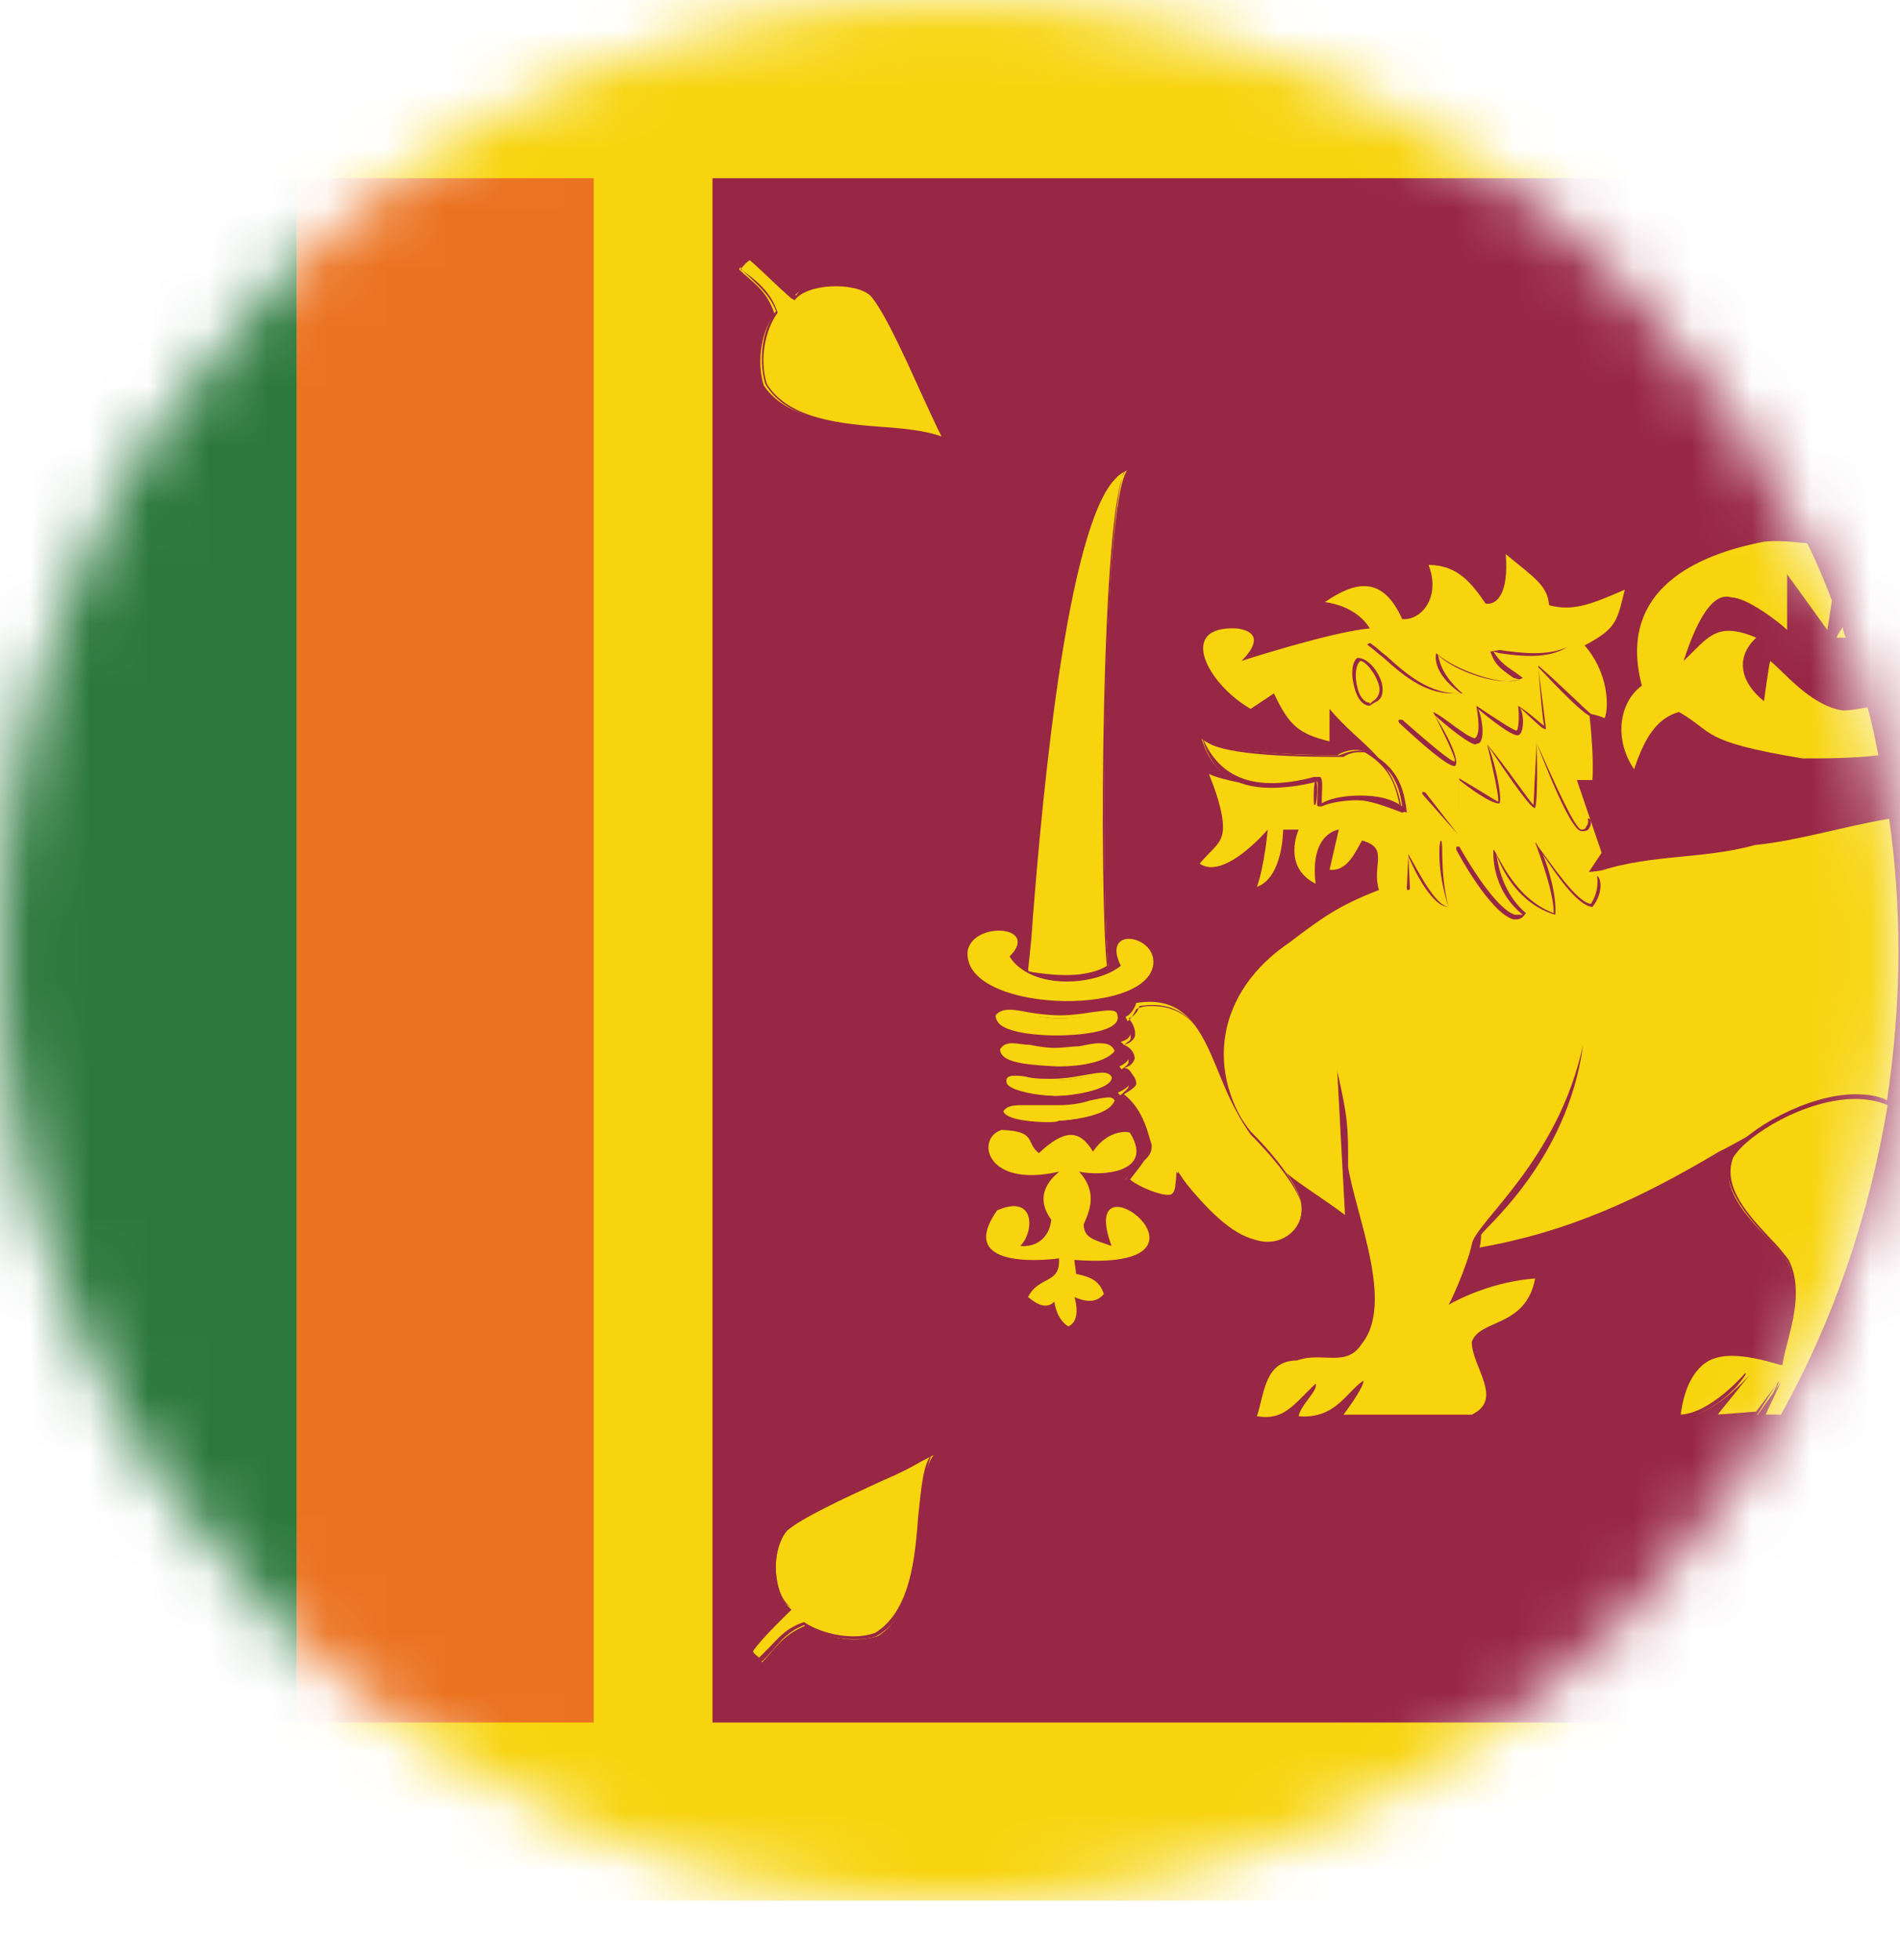 <svg width="32" height="33" viewBox="0 0 32 33" fill="none" xmlns="http://www.w3.org/2000/svg">
<mask id="mask0_19631_24434" style="mask-type:alpha" maskUnits="userSpaceOnUse" x="0" y="0" width="32" height="33">
<path d="M15.987 32.026C24.816 32.026 31.974 24.863 31.974 16.026C31.974 7.189 24.816 0.026 15.987 0.026C7.158 0.026 0 7.189 0 16.026C0 24.863 7.158 32.026 15.987 32.026Z" fill="#F7D40E"/>
</mask>
<g mask="url(#mask0_19631_24434)">
<rect width="32" height="32" transform="matrix(-1 0 0 1 32 0)" fill="#F7D40E"/>
<rect y="3" width="5" height="26" fill="#2C793D"/>
<rect width="5" height="26" transform="matrix(-1 0 0 1 10 3)" fill="#EB7220"/>
<rect width="20" height="26" transform="matrix(-1 0 0 1 32 3)" fill="#982645"/>
<path fill-rule="evenodd" clip-rule="evenodd" d="M22.991 15.114H23.46C23.46 15.114 22.913 15.583 23.043 16.182C23.616 15.348 23.824 15.505 23.824 15.505C23.642 15.687 23.33 15.948 23.59 16.521C23.798 15.948 24.267 15.505 24.267 15.505C24.267 15.505 24.137 16.13 24.423 16.73C24.631 16.13 24.944 15.635 24.944 15.635C24.944 15.635 24.892 16.261 25.178 16.495C25.413 16.287 25.543 15.791 25.543 15.791C25.543 15.791 25.959 16.521 26.22 16.651C26.428 16.156 26.428 15.765 26.428 15.765C26.428 15.765 27.287 16.391 27.99 16.026C27.365 15.791 27.157 15.296 27.157 15.296C27.157 15.296 28.277 15.791 28.745 15.583C28.277 15.218 27.183 14.697 27.183 14.697C27.183 14.697 27.99 14.984 28.225 14.931C28.12 14.775 27.756 14.567 27.756 14.567L22.991 15.114Z" fill="#F7D40E"/>
<path fill-rule="evenodd" clip-rule="evenodd" d="M24.423 16.756C24.137 16.235 24.189 15.687 24.215 15.531C24.163 15.635 23.798 16.052 23.59 16.547C23.303 16 23.564 15.739 23.746 15.557L23.798 15.505C23.746 15.531 23.538 15.531 23.069 16.208C22.887 15.583 23.434 15.088 23.434 15.088L22.965 15.14C22.939 15.14 22.939 15.114 22.939 15.114C22.939 15.114 22.939 15.088 22.965 15.088H23.434C23.46 15.14 22.939 15.583 23.043 16.182C23.356 15.635 23.59 15.505 23.694 15.479C23.772 15.479 23.798 15.479 23.798 15.479L23.746 15.583C23.564 15.765 23.329 16.026 23.564 16.521C23.72 15.948 24.189 15.505 24.189 15.505C24.267 15.531 24.163 16.156 24.423 16.756C24.553 16.156 24.892 15.635 24.892 15.635C24.944 15.661 24.892 16.287 25.178 16.495C25.36 16.313 25.491 15.818 25.491 15.818C25.543 15.818 25.959 16.547 26.22 16.651C26.376 16.182 26.376 15.791 26.376 15.791C26.402 15.765 26.923 16.13 27.47 16.13C27.626 16.13 27.782 16.104 27.938 16.026C27.313 15.844 27.105 15.348 27.105 15.322C27.131 15.296 27.886 15.609 28.407 15.609C28.511 15.609 28.641 15.583 28.719 15.557C28.251 15.27 27.183 14.723 27.157 14.723C27.183 14.671 27.808 14.905 28.12 14.905C28.146 14.905 28.198 14.905 28.225 14.905C28.094 14.801 27.756 14.593 27.756 14.593C27.808 14.567 28.146 14.749 28.251 14.905C28.068 14.984 27.678 14.905 27.417 14.801C27.782 14.958 28.433 15.296 28.771 15.557C28.303 15.818 27.339 15.427 27.157 15.348C27.235 15.427 27.47 15.844 27.99 16.026C27.339 16.417 26.532 15.922 26.428 15.844C26.454 15.896 26.428 16.261 26.246 16.73C25.959 16.625 25.595 16 25.517 15.896C25.543 15.974 25.387 16.417 25.178 16.599C24.892 16.391 24.892 15.896 24.892 15.739C24.84 15.844 24.579 16.261 24.423 16.756Z" fill="#982645"/>
<path fill-rule="evenodd" clip-rule="evenodd" d="M29.709 9.12C29.943 9.094 30.177 9.12 30.438 9.147C30.594 9.459 30.724 9.772 30.854 10.111L30.776 10.606L30.099 9.668V10.606C29.969 10.476 29.422 10.059 29.162 10.059C28.771 9.928 28.485 10.736 28.355 11.127C28.771 10.736 28.902 10.45 29.579 10.736C29.214 11.075 29.318 11.492 29.709 11.805C29.709 11.805 29.787 11.231 29.813 11.127C30.021 11.283 30.49 11.883 31.037 11.961C31.167 11.961 31.297 11.935 31.453 11.909C31.531 12.169 31.583 12.456 31.636 12.716C31.193 12.769 30.724 12.769 30.36 12.769C28.615 12.482 28.875 12.326 28.277 11.987C27.912 12.091 27.704 12.404 27.522 12.951C27.183 12.456 27.261 11.831 27.652 11.544C27.261 10.059 28.355 9.381 29.709 9.12ZM31.089 10.736C31.063 10.684 31.037 10.606 31.037 10.554C31.011 10.606 30.959 10.658 30.933 10.736C30.985 10.736 31.037 10.736 31.089 10.736ZM31.766 18.632C31.896 17.772 31.974 16.912 31.974 16.026C31.974 15.27 31.922 14.515 31.818 13.785C31.037 13.915 30.308 14.15 29.552 14.228C28.615 14.489 27.678 14.358 26.714 14.749L26.975 14.358L26.558 13.133H26.819C26.845 12.795 26.793 12.221 26.767 12.013C26.871 12.039 26.897 12.039 27.027 12.091C27.105 11.883 27.079 11.309 26.688 10.866C27.235 10.58 27.235 10.449 27.365 9.928C26.767 10.189 26.48 10.293 26.09 10.189C26.064 9.85 25.829 9.72 25.36 9.329C25.413 10.006 25.204 10.189 25.022 10.163C24.788 9.824 24.553 9.511 24.059 9.511C24.267 10.033 23.954 10.449 23.616 10.423C23.277 9.668 22.809 9.798 22.314 10.137C22.887 10.215 23.069 10.58 23.069 10.58C22.444 10.632 20.908 11.127 20.908 11.127C20.908 11.127 21.429 10.658 20.83 10.58C19.814 10.528 20.335 11.518 21.064 11.935L21.455 11.674C21.715 12.221 21.872 12.352 22.392 12.482V11.935C22.939 12.586 23.486 12.743 23.616 13.681C22.939 13.42 22.809 13.42 22.132 13.55C22.132 13.55 22.106 13.316 22.158 13.081C21.507 13.394 20.491 13.107 20.361 13.029C20.387 13.107 20.57 13.524 20.596 13.863C20.622 14.202 20.439 14.254 20.205 14.541C20.622 14.827 21.351 13.967 21.351 13.967C21.351 13.967 21.299 14.567 21.169 14.931C21.611 14.775 21.611 13.967 21.611 13.967H21.872C21.872 13.967 21.585 14.593 22.158 14.879C22.054 14.02 22.548 13.967 22.548 13.967L22.392 14.645C22.679 14.671 22.809 14.384 22.939 14.15C23.408 14.28 23.095 14.567 23.225 14.984C22.548 15.244 22.262 15.453 21.715 15.87C20.517 16.677 20.231 18.032 21.169 19.231C21.559 19.778 22.106 20.039 22.653 20.456L22.522 18.032C22.705 18.84 22.705 18.971 22.705 19.648C22.835 20.456 23.486 21.941 22.939 22.619C22.679 23.036 22.262 22.749 21.845 22.905C21.299 22.905 21.299 23.453 21.169 23.844C21.637 23.922 21.793 23.635 22.158 23.296C22.21 23.401 21.898 23.661 21.872 23.844C22.496 23.896 22.679 23.427 22.965 23.244C22.965 23.375 22.627 23.817 22.627 23.817H24.788C25.334 23.557 24.788 23.01 24.788 22.593C24.918 22.202 25.699 22.358 25.855 21.524C25.152 21.576 24.579 21.863 24.397 21.967C24.423 21.941 24.709 21.316 24.788 20.951C24.84 20.586 26.246 19.544 26.662 17.59C26.402 19.57 24.944 20.716 24.944 20.795C24.944 20.925 24.918 21.003 24.918 21.003C26.402 20.743 27.6 20.195 28.954 19.388C29.5 19.127 30.594 18.371 31.245 18.502C31.479 18.502 31.636 18.554 31.766 18.632Z" fill="#F7D40E"/>
<path fill-rule="evenodd" clip-rule="evenodd" d="M30.099 21.238C29.839 20.821 28.875 20.169 29.162 19.492C29.474 18.971 30.959 18.189 31.792 18.606C31.479 20.482 30.88 22.228 29.995 23.817H29.735L29.995 23.27L29.605 23.817H28.928L29.474 23.14C29.474 23.14 28.823 23.896 28.303 23.844C28.433 22.775 29.084 22.593 30.021 22.984C30.099 22.462 30.36 21.785 30.099 21.238Z" fill="#F7D40E"/>
<path fill-rule="evenodd" clip-rule="evenodd" d="M29.266 23.322L28.928 23.817L29.578 23.765L29.969 23.244L29.735 23.817H29.969V23.844H29.709L29.943 23.27L29.578 23.844H28.875L29.266 23.322C29.032 23.583 28.641 23.87 28.277 23.87H28.251C28.329 22.801 28.954 22.515 29.995 22.958C29.969 22.879 29.995 22.801 30.021 22.697C30.151 22.228 30.308 21.681 30.099 21.238C30.021 21.134 29.917 21.003 29.787 20.873C29.422 20.456 28.954 19.961 29.136 19.44C29.422 18.997 30.464 18.423 31.245 18.423C31.453 18.423 31.636 18.449 31.792 18.528V18.606C31.609 18.528 31.427 18.502 31.245 18.502C30.412 18.502 29.422 19.101 29.188 19.492C29.006 19.987 29.448 20.456 29.813 20.847C29.943 20.977 30.047 21.107 30.125 21.212C30.36 21.681 30.203 22.228 30.073 22.723C30.047 22.827 30.021 22.905 29.995 22.984C29.657 22.879 29.396 22.827 29.162 22.827C28.667 22.827 28.381 23.14 28.277 23.817C28.797 23.817 29.396 23.114 29.396 23.114C29.422 23.14 29.344 23.218 29.266 23.322Z" fill="#982645"/>
<path fill-rule="evenodd" clip-rule="evenodd" d="M22.887 11.101C22.705 11.205 22.861 11.96 23.147 11.83C23.486 11.674 23.017 11.023 22.887 11.101Z" fill="#F7D40E"/>
<path fill-rule="evenodd" clip-rule="evenodd" d="M22.913 11.127C22.835 11.179 22.809 11.387 22.861 11.57C22.887 11.7 22.965 11.83 23.069 11.83V11.856L23.121 11.804C23.225 11.752 23.251 11.622 23.225 11.543C23.173 11.335 22.991 11.127 22.913 11.127ZM23.069 11.882C22.965 11.882 22.861 11.778 22.809 11.57C22.757 11.387 22.757 11.153 22.861 11.075C23.043 11.075 23.225 11.309 23.277 11.518C23.303 11.674 23.277 11.778 23.147 11.83L23.069 11.882Z" fill="#982645"/>
<path fill-rule="evenodd" clip-rule="evenodd" d="M23.069 10.866C23.408 11.101 23.928 11.726 24.579 11.674C24.085 11.283 24.189 10.97 24.189 10.97C24.449 11.283 25.308 11.569 25.595 11.439C25.256 11.179 25.204 11.153 25.126 10.944C25.517 10.997 26.011 11.075 26.402 10.918L23.069 10.866Z" fill="#F7D40E"/>
<path fill-rule="evenodd" clip-rule="evenodd" d="M24.449 11.674C23.98 11.674 23.59 11.335 23.303 11.075C23.199 10.997 23.121 10.918 23.043 10.866C23.043 10.866 23.017 10.84 23.043 10.84C23.043 10.84 23.069 10.814 23.095 10.84C23.173 10.892 23.251 10.97 23.356 11.049C23.668 11.335 24.085 11.7 24.605 11.674C24.085 11.309 24.189 10.997 24.189 10.997C24.501 11.283 25.334 11.569 25.595 11.439L25.491 11.413C25.23 11.231 25.178 11.179 25.1 10.97L25.256 10.944C25.621 10.997 26.064 11.049 26.402 10.892C26.064 11.101 25.621 11.049 25.256 10.997L25.152 10.97C25.256 11.127 25.308 11.179 25.543 11.335L25.647 11.413C25.334 11.595 24.501 11.309 24.215 11.023C24.241 11.075 24.241 11.335 24.631 11.674C24.553 11.674 24.501 11.674 24.449 11.674Z" fill="#982645"/>
<path fill-rule="evenodd" clip-rule="evenodd" d="M23.694 14.983L23.72 14.41C23.72 14.41 24.085 15.269 24.371 15.295C24.189 14.671 24.267 14.176 24.267 14.176L23.694 14.983Z" fill="#F7D40E"/>
<path fill-rule="evenodd" clip-rule="evenodd" d="M24.397 15.269C24.085 15.269 23.746 14.488 23.72 14.41L23.746 14.957C23.746 14.983 23.72 14.983 23.72 14.983C23.694 14.983 23.694 14.983 23.694 14.957L23.72 14.384C23.876 14.645 24.163 15.243 24.397 15.269C24.189 14.645 24.241 14.15 24.267 14.15C24.319 14.176 24.241 14.671 24.397 15.269Z" fill="#982645"/>
<path fill-rule="evenodd" clip-rule="evenodd" d="M24.553 14.28C24.553 14.28 25.282 15.635 25.647 15.427C25.1 14.931 25.178 14.332 25.178 14.332C25.178 14.332 25.413 15.166 26.142 15.427C26.194 14.958 25.855 14.202 25.855 14.202C25.855 14.202 26.454 15.27 26.767 15.296C26.949 15.036 26.897 14.775 26.897 14.775L24.553 14.28Z" fill="#F7D40E"/>
<path fill-rule="evenodd" clip-rule="evenodd" d="M25.543 15.479C25.517 15.479 25.517 15.479 25.491 15.479C25.1 15.374 24.553 14.358 24.527 14.306C24.527 14.28 24.527 14.28 24.527 14.254C24.527 14.254 24.553 14.254 24.579 14.254C24.579 14.254 25.152 15.296 25.517 15.401C25.569 15.401 25.595 15.401 25.647 15.401C25.1 14.958 25.152 14.332 25.152 14.306C25.204 14.306 25.465 15.114 26.168 15.374C26.168 14.958 25.855 14.202 25.855 14.176C25.855 14.176 25.881 14.202 25.907 14.254C26.142 14.567 26.558 15.192 26.793 15.218C26.949 14.984 26.897 14.749 26.897 14.749C26.949 14.749 27.027 15.01 26.819 15.27C26.558 15.244 26.194 14.697 25.985 14.384C26.09 14.645 26.22 15.088 26.194 15.401C25.569 15.218 25.282 14.619 25.204 14.384C25.23 14.567 25.308 15.036 25.699 15.374C25.647 15.453 25.595 15.479 25.543 15.479Z" fill="#982645"/>
<path fill-rule="evenodd" clip-rule="evenodd" d="M23.98 13.342L24.527 14.02L24.605 13.107C24.605 13.107 25.126 13.524 25.23 13.498C25.334 13.498 25.074 12.508 25.074 12.508C25.074 12.508 25.777 13.602 25.829 13.576C25.881 13.55 25.907 12.508 25.907 12.508C25.907 12.508 26.454 13.993 26.636 13.993C26.819 13.967 26.767 13.785 26.767 13.785L23.98 13.342Z" fill="#F7D40E"/>
<path fill-rule="evenodd" clip-rule="evenodd" d="M24.553 14.046L23.954 13.368V13.342C23.954 13.316 23.98 13.342 24.006 13.342L24.553 14.046L24.579 13.107C24.892 13.29 25.178 13.472 25.23 13.498C25.256 13.446 25.152 12.977 25.048 12.534C25.36 12.899 25.777 13.524 25.829 13.55C25.829 13.498 25.855 12.977 25.881 12.508C26.194 13.212 26.532 13.967 26.636 13.967C26.688 13.967 26.714 13.941 26.714 13.915C26.767 13.863 26.74 13.785 26.74 13.785C26.793 13.759 26.819 13.863 26.766 13.941C26.74 13.993 26.688 13.993 26.636 13.993C26.454 13.993 26.011 12.847 25.881 12.508C25.907 13.55 25.855 13.576 25.855 13.603C25.829 13.603 25.777 13.629 25.048 12.534C25.152 12.716 25.308 13.42 25.256 13.524C25.126 13.55 24.709 13.238 24.579 13.133L24.553 14.046Z" fill="#982645"/>
<path fill-rule="evenodd" clip-rule="evenodd" d="M23.59 12.143C23.59 12.143 24.423 12.899 24.501 12.847C24.579 12.795 24.163 11.961 24.163 11.961C24.163 11.961 24.631 12.404 24.814 12.456C24.996 12.482 24.866 11.857 24.866 11.857C24.866 11.857 25.439 12.352 25.517 12.3C25.621 12.274 25.569 11.857 25.569 11.857C25.569 11.857 25.933 12.222 25.959 12.222C25.985 12.222 25.881 11.153 25.881 11.153C25.881 11.153 26.714 12.039 26.767 12.013L23.59 12.143Z" fill="#F7D40E"/>
<path fill-rule="evenodd" clip-rule="evenodd" d="M24.501 12.899C24.371 12.899 23.928 12.508 23.564 12.169C23.564 12.143 23.538 12.143 23.564 12.117C23.564 12.117 23.59 12.117 23.616 12.117C24.006 12.456 24.423 12.821 24.501 12.821C24.527 12.769 24.319 12.352 24.137 11.987C24.319 12.065 24.683 12.404 24.84 12.43C24.944 12.352 24.892 12.065 24.866 11.883C25.178 12.091 25.491 12.3 25.543 12.3C25.569 12.3 25.595 12.091 25.569 11.883C25.777 12.013 25.959 12.195 26.011 12.221C25.985 12.195 25.933 11.57 25.907 11.205C26.246 11.492 26.767 12.013 26.819 12.039C26.819 12.091 26.74 12.117 25.907 11.231C26.037 12.248 26.037 12.274 26.037 12.274C25.985 12.274 25.985 12.274 25.595 11.909C25.673 12.013 25.673 12.352 25.569 12.378C25.465 12.404 25.048 12.065 24.892 11.935C24.944 12.013 25.022 12.404 24.918 12.508L24.84 12.534C24.657 12.482 24.189 12.065 24.163 12.039C24.475 12.534 24.579 12.847 24.501 12.899Z" fill="#982645"/>
<path fill-rule="evenodd" clip-rule="evenodd" d="M20.231 12.43C20.283 12.482 20.413 13.576 22.08 13.133C22.236 13.055 22.184 13.419 22.158 13.55C22.236 13.55 23.043 13.237 23.59 13.654C23.512 13.211 23.408 12.899 22.939 12.638C22.705 12.586 22.522 12.716 22.522 12.716C22.522 12.716 20.491 12.716 20.231 12.43Z" fill="#F7D40E"/>
<path fill-rule="evenodd" clip-rule="evenodd" d="M23.616 13.681C23.59 13.681 23.59 13.681 23.616 13.681C23.408 13.524 23.173 13.472 22.887 13.472C22.601 13.472 22.366 13.524 22.262 13.576H22.21C22.21 13.576 22.184 13.576 22.184 13.55V13.498C22.184 13.394 22.21 13.212 22.184 13.16C21.872 13.238 21.611 13.264 21.403 13.264C20.804 13.264 20.413 13.003 20.257 12.456C20.257 12.456 20.257 12.456 20.257 12.43C20.544 13.107 21.142 13.342 22.132 13.081H22.236C22.288 13.133 22.262 13.29 22.262 13.446V13.524C22.392 13.446 22.627 13.394 22.913 13.394C23.199 13.394 23.434 13.446 23.616 13.576C23.564 13.159 23.408 12.899 22.991 12.664C22.965 12.664 22.913 12.664 22.887 12.664C22.731 12.664 22.627 12.743 22.627 12.743C22.08 12.743 20.544 12.743 20.283 12.456V12.43C20.283 12.43 20.309 12.404 20.309 12.43C20.491 12.638 21.637 12.717 22.548 12.717C22.575 12.717 22.705 12.638 22.887 12.638C22.939 12.638 22.965 12.638 23.017 12.638C23.512 12.899 23.642 13.212 23.694 13.681C23.642 13.655 23.642 13.681 23.616 13.681Z" fill="#982645"/>
<path fill-rule="evenodd" clip-rule="evenodd" d="M19.32 19.335C19.294 19.466 19.216 19.492 18.955 19.857C19.059 20.013 19.58 20.247 19.71 20.117C19.84 20.065 19.84 19.726 19.84 19.726C20.101 20.117 20.596 20.769 21.116 20.899C21.533 21.029 21.924 20.769 21.924 20.352C21.924 19.935 21.325 19.309 21.038 19.023C20.361 18.215 20.413 16.677 19.137 16.886C19.137 16.886 19.085 17.068 18.955 17.12C19.059 17.303 19.111 17.485 18.877 17.537C19.059 17.72 19.085 17.85 18.851 17.954C19.007 18.163 19.164 18.241 18.825 18.397C19.216 18.788 19.294 19.283 19.32 19.335Z" fill="#F7D40E"/>
<path fill-rule="evenodd" clip-rule="evenodd" d="M19.814 19.726C20.335 20.378 20.726 20.769 21.142 20.873C21.533 21.003 21.924 20.743 21.924 20.352C21.924 19.961 21.325 19.309 21.064 19.049C20.83 18.762 20.7 18.423 20.544 18.085C20.283 17.407 20.023 16.808 19.19 16.938C19.164 17.042 19.085 17.12 19.007 17.146C19.085 17.225 19.137 17.355 19.111 17.459C19.085 17.511 19.033 17.564 18.929 17.59C19.059 17.642 19.111 17.746 19.111 17.824C19.085 17.902 19.033 17.954 18.929 17.98C18.981 17.98 19.007 18.006 19.033 18.032C19.085 18.111 19.137 18.163 19.137 18.241C19.137 18.293 19.059 18.345 18.929 18.423C19.268 18.684 19.346 19.127 19.398 19.283C19.398 19.414 19.346 19.466 19.268 19.544C19.216 19.622 19.137 19.726 19.033 19.857C19.137 19.961 19.658 20.195 19.762 20.091C19.788 20.065 19.814 19.831 19.814 19.726ZM21.351 20.977C21.273 20.977 21.195 20.977 21.142 20.951C20.752 20.847 20.309 20.482 19.867 19.805C19.893 19.883 19.867 20.117 19.736 20.195C19.71 20.221 19.658 20.221 19.606 20.221C19.398 20.221 19.033 20.039 18.929 19.909C19.033 19.726 19.111 19.622 19.164 19.544C19.242 19.466 19.268 19.414 19.268 19.361C19.216 19.205 19.137 18.762 18.825 18.476C18.955 18.371 19.007 18.319 19.007 18.293C19.007 18.267 18.981 18.215 18.929 18.137C18.903 18.111 18.877 18.085 18.851 18.032C18.955 17.954 19.007 17.928 19.007 17.876C19.007 17.824 18.981 17.746 18.877 17.642C18.955 17.564 19.007 17.537 19.033 17.511C19.059 17.459 19.033 17.355 18.955 17.225C19.033 17.173 19.085 17.094 19.137 16.99C19.242 16.938 19.32 16.938 19.398 16.938C20.101 16.938 20.335 17.511 20.57 18.137C20.7 18.476 20.856 18.814 21.064 19.101C21.325 19.361 21.95 20.039 21.95 20.43C21.976 20.717 21.689 20.977 21.351 20.977Z" fill="#982645"/>
<path fill-rule="evenodd" clip-rule="evenodd" d="M18.981 7.922C18.565 8.521 18.539 14.984 18.669 16.261C18.252 16.521 17.497 16.417 17.289 16.339C17.393 15.896 17.732 8.391 18.981 7.922Z" fill="#F7D40E"/>
<path fill-rule="evenodd" clip-rule="evenodd" d="M18.955 7.922C17.992 8.339 17.549 13.524 17.393 15.479C17.367 15.948 17.315 16.261 17.315 16.365C17.419 16.365 17.68 16.417 17.94 16.417C18.148 16.417 18.435 16.391 18.643 16.261C18.513 15.114 18.539 8.521 18.955 7.922ZM17.94 16.469C17.653 16.469 17.393 16.417 17.263 16.365C17.263 16.261 17.289 15.922 17.315 15.479C17.497 13.316 17.914 8.287 18.955 7.896C18.591 8.521 18.539 14.905 18.669 16.261C18.461 16.443 18.174 16.469 17.94 16.469Z" fill="#982645"/>
<path fill-rule="evenodd" clip-rule="evenodd" d="M17.836 21.186C17.836 21.186 16.039 21.446 16.794 20.378C17.445 20.091 17.419 20.743 17.185 20.977C17.471 21.003 17.679 20.821 17.705 20.534C17.341 20.039 17.862 19.726 17.836 19.726C16.586 20.013 16.43 19.153 16.872 19.023C17.471 19.049 17.263 19.231 17.497 19.414C17.914 19.023 18.174 18.997 18.408 19.388C18.669 18.997 19.033 19.049 19.033 19.075C19.45 19.752 18.539 19.805 18.174 19.726C18.487 20.065 18.356 20.378 18.252 20.612C18.252 20.847 18.434 20.873 18.721 20.977C18.096 19.283 20.882 21.42 18.096 21.212C18.096 21.29 18.122 21.368 18.122 21.446C18.356 21.498 18.513 21.55 18.591 21.785C18.487 21.915 18.33 21.941 18.096 21.837C18.096 21.837 18.226 22.228 17.992 22.332C17.784 22.202 17.758 21.915 17.758 21.915C17.627 22.046 17.471 21.967 17.315 21.837C17.497 21.472 17.862 21.629 17.836 21.186Z" fill="#F7D40E"/>
<path fill-rule="evenodd" clip-rule="evenodd" d="M16.299 16C16.404 15.505 17.523 15.583 17.003 16.104C17.367 16.677 18.461 16.599 18.877 16.26C18.539 15.583 19.476 15.739 19.424 16.234C19.32 17.145 16.169 17.041 16.299 16Z" fill="#F7D40E"/>
<path fill-rule="evenodd" clip-rule="evenodd" d="M15.909 7.427C15.57 6.801 14.972 5.316 14.659 4.951C14.347 4.664 13.566 4.717 13.331 5.029C13.331 5.029 12.836 4.534 12.628 4.378C12.498 4.43 12.446 4.534 12.446 4.534C12.654 4.743 12.915 4.873 13.045 5.29C12.836 5.55 12.732 6.072 12.863 6.489C13.487 7.427 15.44 7.036 15.909 7.427Z" fill="#F7D40E"/>
<path fill-rule="evenodd" clip-rule="evenodd" d="M12.628 4.378C12.55 4.43 12.472 4.534 12.472 4.534C12.524 4.56 12.576 4.612 12.654 4.664C12.81 4.795 12.993 4.951 13.097 5.264C12.889 5.55 12.784 6.046 12.915 6.462C13.279 7.062 14.19 7.14 14.919 7.192C15.31 7.218 15.649 7.27 15.857 7.348C15.753 7.14 15.623 6.853 15.492 6.567C15.206 5.915 14.867 5.212 14.659 4.977C14.399 4.743 13.591 4.769 13.383 5.055C13.305 5.029 12.81 4.534 12.628 4.378ZM15.909 7.453C15.727 7.322 15.362 7.296 14.919 7.244C14.19 7.166 13.253 7.088 12.889 6.462C12.758 6.019 12.863 5.498 13.071 5.238C12.967 4.977 12.81 4.847 12.654 4.691C12.602 4.638 12.524 4.586 12.472 4.508C12.472 4.456 12.55 4.352 12.68 4.3C12.915 4.456 13.383 4.951 13.409 4.977C13.566 4.69 14.425 4.638 14.737 4.899C14.945 5.133 15.284 5.863 15.57 6.489C15.727 6.827 15.883 7.166 15.987 7.375L15.909 7.453Z" fill="#982645"/>
<path fill-rule="evenodd" clip-rule="evenodd" d="M15.727 24.495C15.102 24.834 13.618 25.433 13.253 25.772C12.967 26.085 13.019 26.866 13.331 27.101C13.331 27.101 12.81 27.596 12.68 27.805C12.732 27.909 12.836 27.987 12.836 27.987C13.045 27.778 13.175 27.518 13.591 27.361C13.852 27.57 14.373 27.674 14.789 27.544C15.727 26.945 15.336 24.964 15.727 24.495Z" fill="#F7D40E"/>
<path fill-rule="evenodd" clip-rule="evenodd" d="M15.701 24.469C15.518 24.625 15.206 24.782 14.841 24.938C14.216 25.225 13.487 25.564 13.253 25.772C13.123 25.928 13.045 26.215 13.071 26.502C13.097 26.762 13.175 26.945 13.305 27.049C13.305 27.101 12.784 27.596 12.654 27.778C12.68 27.831 12.758 27.883 12.784 27.909C12.836 27.857 12.889 27.805 12.941 27.752C13.097 27.596 13.227 27.414 13.54 27.309C13.852 27.518 14.373 27.622 14.737 27.492C15.336 27.127 15.414 26.215 15.466 25.511C15.518 25.042 15.544 24.651 15.701 24.469ZM12.81 27.987C12.784 27.987 12.68 27.909 12.628 27.778C12.784 27.544 13.279 27.075 13.305 27.049C13.175 26.997 13.071 26.762 13.045 26.502C13.019 26.189 13.097 25.902 13.227 25.72C13.461 25.511 14.19 25.173 14.815 24.886C15.154 24.73 15.492 24.573 15.701 24.469C15.596 24.677 15.57 25.068 15.544 25.511C15.492 26.241 15.414 27.179 14.763 27.544C14.633 27.596 14.503 27.596 14.373 27.596C14.06 27.596 13.748 27.518 13.54 27.361C13.279 27.466 13.149 27.622 13.019 27.778C12.941 27.857 12.889 27.935 12.81 27.987Z" fill="#982645"/>
<path fill-rule="evenodd" clip-rule="evenodd" d="M16.794 17.12C16.768 17.329 17.263 17.407 17.758 17.407C18.252 17.407 18.773 17.329 18.799 17.172C18.799 16.912 18.356 17.146 17.862 17.146C17.367 17.146 16.924 16.938 16.794 17.12Z" fill="#F7D40E"/>
<path fill-rule="evenodd" clip-rule="evenodd" d="M17.003 17.068C16.924 17.068 16.872 17.094 16.82 17.12C16.82 17.12 16.82 17.146 16.846 17.172C16.95 17.277 17.289 17.355 17.758 17.355L17.784 17.381V17.355C18.356 17.355 18.747 17.25 18.773 17.146C18.773 17.12 18.773 17.094 18.747 17.094C18.695 17.042 18.565 17.068 18.383 17.094C18.226 17.12 18.07 17.146 17.888 17.146C17.679 17.146 17.497 17.12 17.315 17.094C17.185 17.094 17.081 17.068 17.003 17.068ZM17.784 17.433C17.575 17.433 16.976 17.407 16.82 17.224C16.794 17.198 16.768 17.146 16.768 17.094C16.872 16.964 17.055 16.99 17.315 17.042C17.471 17.068 17.653 17.094 17.862 17.094C18.044 17.094 18.226 17.068 18.383 17.042C18.591 17.016 18.747 16.99 18.799 17.042C18.825 17.068 18.825 17.12 18.825 17.146C18.799 17.381 18.148 17.433 17.784 17.433Z" fill="#F7D40E"/>
<path fill-rule="evenodd" clip-rule="evenodd" d="M16.846 17.668C16.846 17.85 17.341 17.902 17.758 17.928C18.2 17.928 18.617 17.85 18.695 17.72C18.617 17.511 18.148 17.694 17.758 17.694C17.367 17.694 16.95 17.485 16.846 17.668Z" fill="#F7D40E"/>
<path fill-rule="evenodd" clip-rule="evenodd" d="M17.029 17.642C16.95 17.642 16.898 17.642 16.872 17.694C16.872 17.798 17.185 17.876 17.758 17.902H17.836C18.226 17.902 18.591 17.824 18.669 17.694C18.617 17.642 18.409 17.616 18.148 17.668C18.018 17.694 17.888 17.72 17.758 17.72C17.601 17.746 17.445 17.694 17.315 17.668C17.211 17.642 17.107 17.642 17.029 17.642ZM17.862 17.954H17.784C17.341 17.928 16.846 17.902 16.846 17.668C16.898 17.564 17.003 17.564 17.055 17.564C17.133 17.564 17.237 17.59 17.341 17.59C17.471 17.616 17.627 17.642 17.758 17.642C17.914 17.642 18.044 17.616 18.174 17.616C18.304 17.59 18.409 17.564 18.513 17.564C18.591 17.564 18.721 17.564 18.773 17.694C18.643 17.876 18.2 17.954 17.862 17.954Z" fill="#F7D40E"/>
<path fill-rule="evenodd" clip-rule="evenodd" d="M16.976 18.189C16.95 18.319 17.367 18.423 17.758 18.449C18.148 18.449 18.721 18.293 18.721 18.137C18.695 18.006 18.148 18.189 17.784 18.189C17.419 18.189 16.976 18.059 16.976 18.189Z" fill="#F7D40E"/>
<path fill-rule="evenodd" clip-rule="evenodd" d="M17.107 18.163C17.055 18.163 17.029 18.163 17.029 18.189C17.107 18.319 17.445 18.397 17.784 18.397C18.174 18.397 18.695 18.241 18.695 18.111C18.695 18.111 18.487 18.111 18.252 18.137C18.096 18.163 17.94 18.189 17.784 18.189C17.575 18.189 17.445 18.189 17.341 18.163C17.237 18.163 17.159 18.163 17.107 18.163ZM17.784 18.449C17.471 18.449 17.081 18.371 16.976 18.267C16.95 18.241 16.95 18.215 16.95 18.189C16.95 18.111 17.055 18.111 17.081 18.111C17.133 18.111 17.237 18.111 17.315 18.137C17.445 18.163 17.575 18.163 17.706 18.163C17.888 18.163 18.07 18.137 18.2 18.111C18.356 18.085 18.487 18.059 18.565 18.059C18.591 18.059 18.695 18.059 18.721 18.137C18.747 18.319 18.148 18.449 17.784 18.449Z" fill="#F7D40E"/>
<path fill-rule="evenodd" clip-rule="evenodd" d="M16.924 18.71C16.95 18.84 17.445 18.892 17.862 18.866C18.304 18.84 18.721 18.71 18.747 18.554C18.721 18.45 18.226 18.632 17.836 18.658C17.471 18.658 16.924 18.58 16.924 18.71Z" fill="#F7D40E"/>
<path fill-rule="evenodd" clip-rule="evenodd" d="M17.237 18.658C17.081 18.658 17.003 18.684 16.976 18.71C17.003 18.788 17.237 18.84 17.627 18.84C17.706 18.84 17.784 18.84 17.888 18.84C18.33 18.814 18.721 18.684 18.747 18.554C18.643 18.554 18.513 18.58 18.383 18.606C18.226 18.632 18.018 18.684 17.836 18.684C17.784 18.684 17.706 18.684 17.653 18.684L17.237 18.658ZM17.627 18.892C17.471 18.892 16.95 18.866 16.898 18.71C16.95 18.632 17.029 18.606 17.211 18.606H17.653C17.706 18.606 17.784 18.606 17.836 18.606C18.018 18.606 18.2 18.58 18.356 18.528C18.487 18.502 18.591 18.476 18.669 18.476C18.695 18.476 18.747 18.476 18.773 18.528C18.721 18.71 18.252 18.84 17.836 18.866C17.81 18.892 17.706 18.892 17.627 18.892Z" fill="#F7D40E"/>
</g>
</svg>
